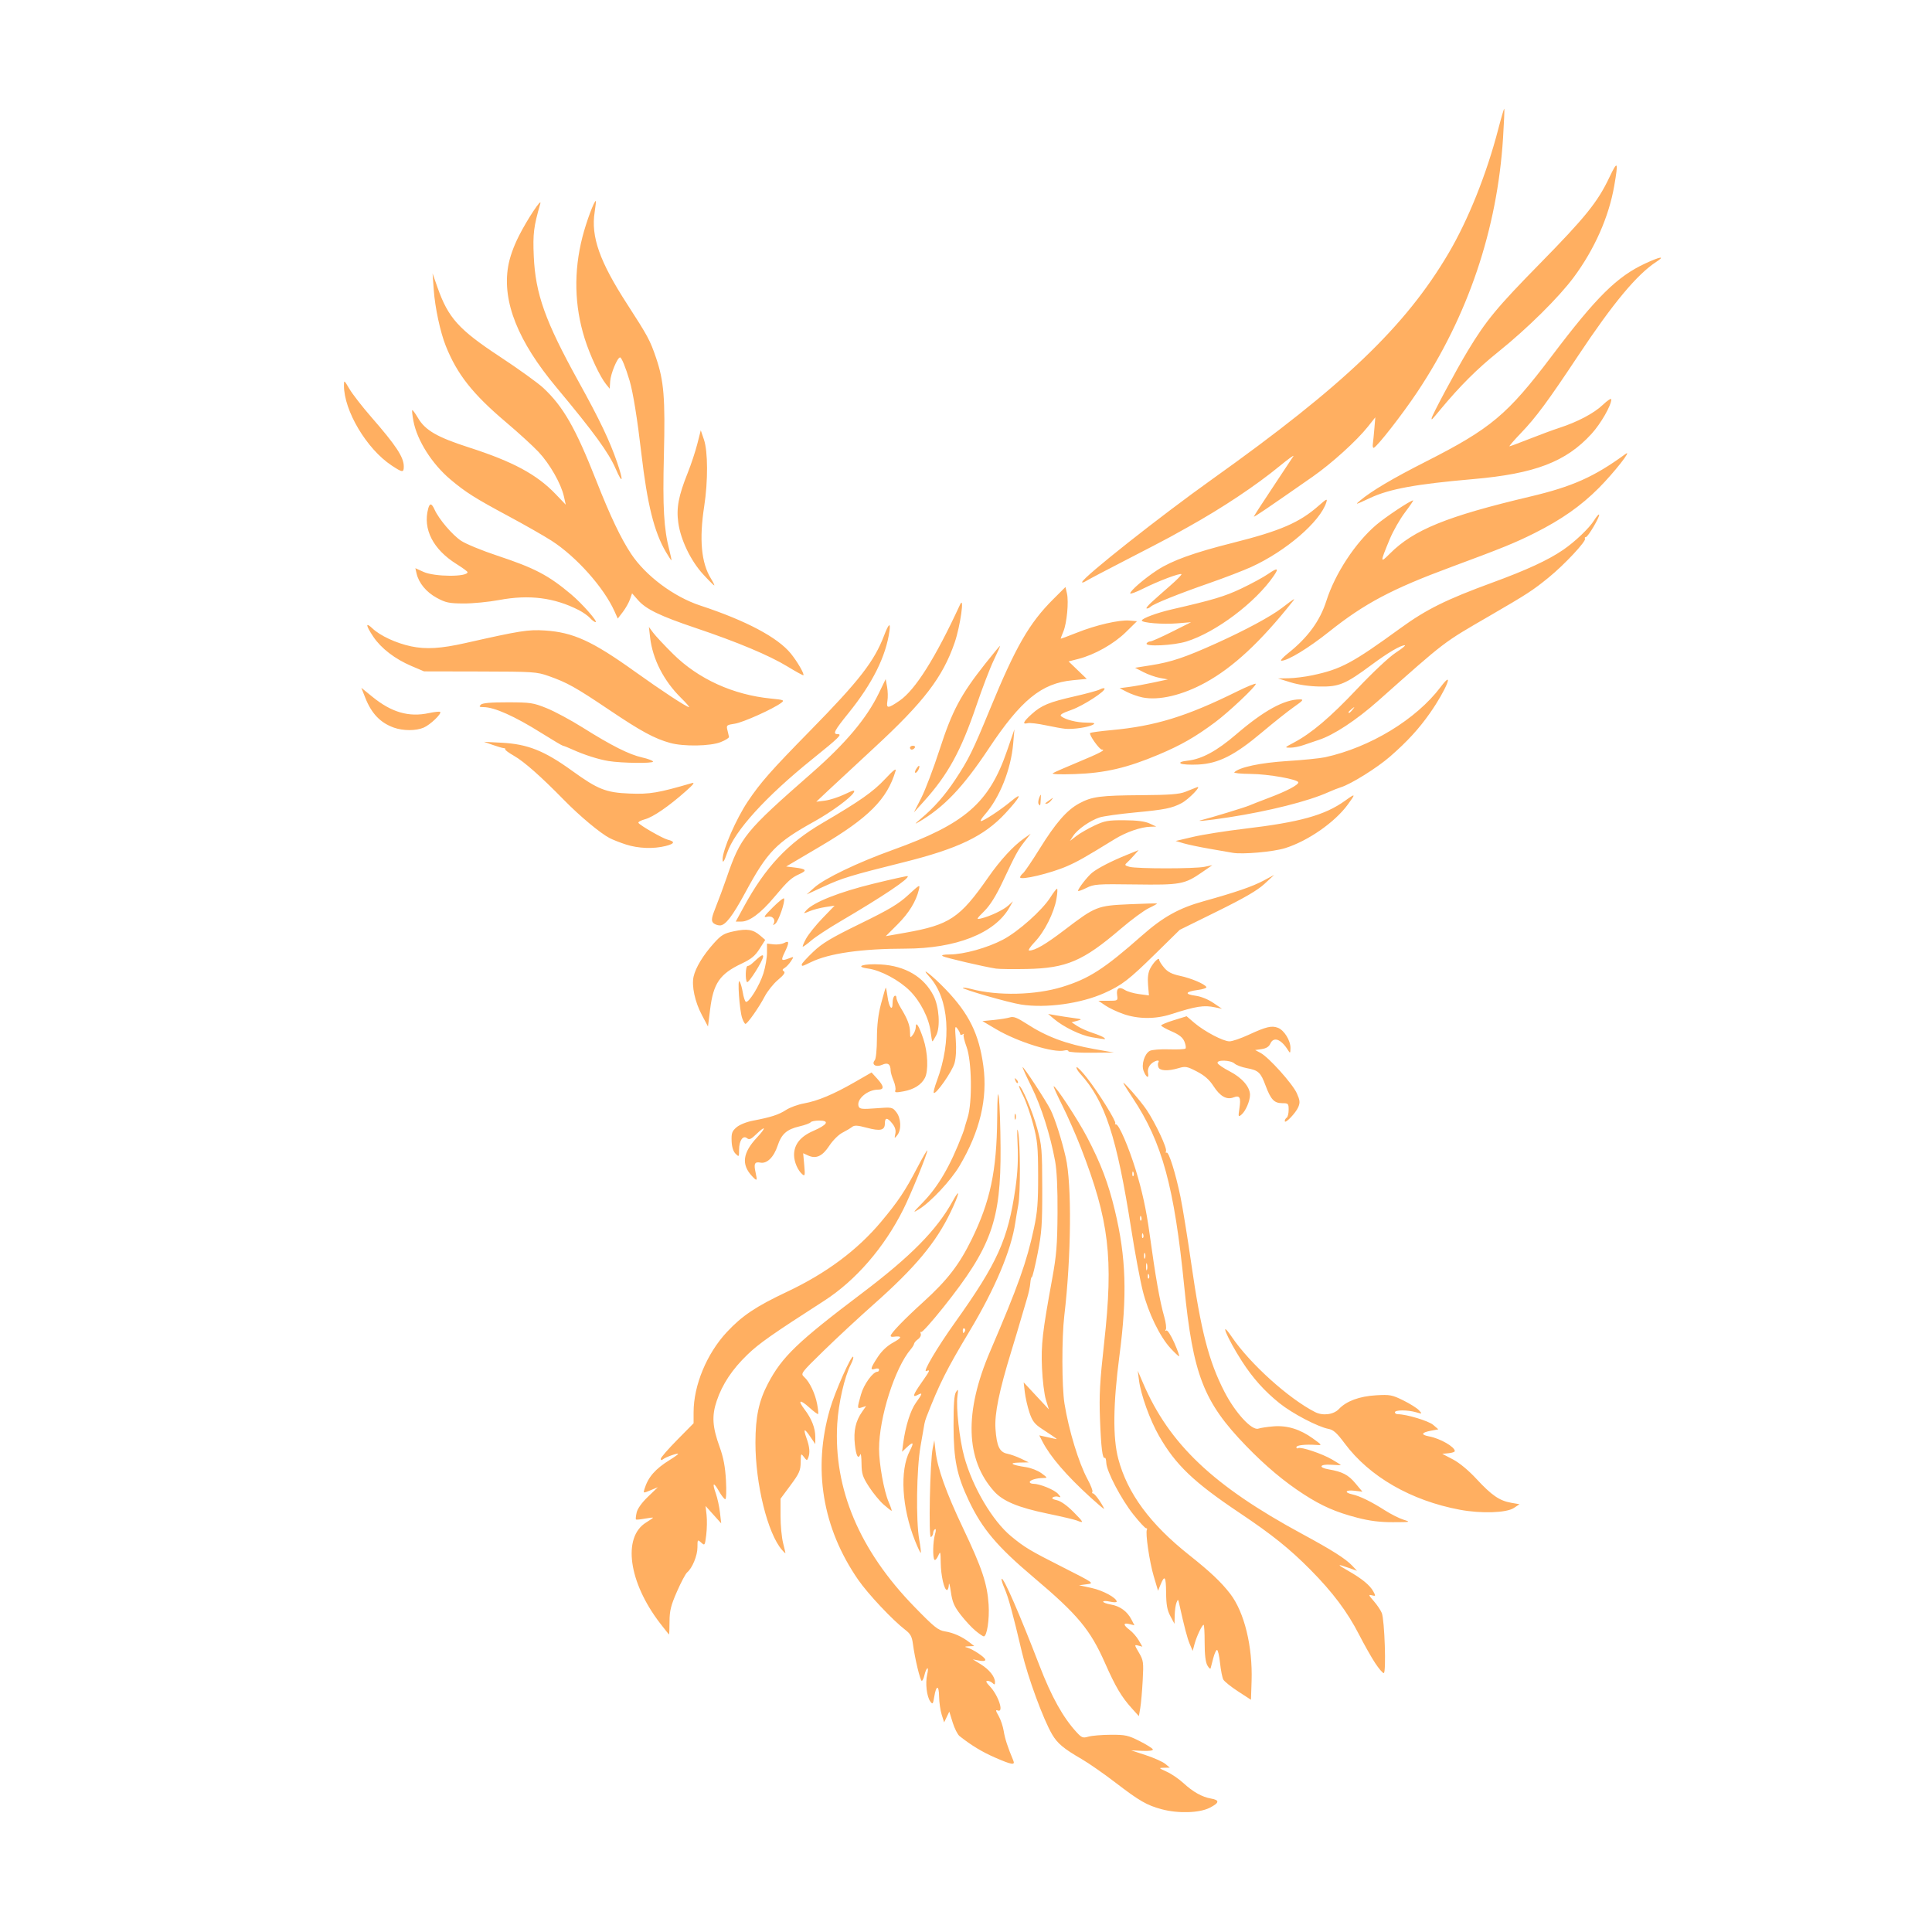 <svg width="628" height="628" viewBox="0 0 628 628" fill="none" xmlns="http://www.w3.org/2000/svg">
<path d="M377.586 588.094C372.784 586.801 370.372 585.411 362.67 579.505C358.871 576.591 353.926 573.143 351.681 571.842C345.705 568.379 343.729 566.728 341.972 563.731C339.099 558.827 334.1 545.216 332.191 537.1C329.195 524.358 327.796 519.239 326.5 516.276C325.834 514.755 325.428 513.371 325.598 513.202C326.183 512.617 331.414 524.62 337.858 541.336C341.811 551.589 345.547 558.296 349.98 563.097C351.615 564.868 352.015 565.015 353.785 564.498C354.873 564.18 358.136 563.907 361.038 563.89C365.795 563.865 366.718 564.066 370.435 565.944C372.703 567.089 374.639 568.309 374.738 568.654C374.847 569.034 373.491 569.218 371.307 569.119L367.695 568.957L372.501 570.54C375.144 571.41 377.97 572.675 378.781 573.35L380.255 574.578L378.371 574.612C376.556 574.646 376.589 574.693 379.26 575.905C380.785 576.597 383.225 578.262 384.683 579.606C387.784 582.464 390.738 584.121 393.627 584.622C396.538 585.127 396.399 586.013 393.153 587.65C389.823 589.329 382.908 589.527 377.586 588.094ZM323.403 571.284C319.24 569.467 315.761 567.36 311.907 564.322C311.273 563.823 310.264 561.827 309.664 559.887L308.572 556.36L307.733 558.111L306.893 559.862L306.099 557.35C305.662 555.968 305.283 553.338 305.257 551.504C305.201 547.628 304.313 547.641 303.681 551.529C303.288 553.944 303.162 554.1 302.41 553.085C301.24 551.505 300.724 547.116 301.381 544.326C301.685 543.033 301.704 542.117 301.423 542.292C301.141 542.466 300.725 543.453 300.498 544.485C300.271 545.518 299.878 546.362 299.623 546.362C299.117 546.362 297.355 539.002 296.741 534.324C296.436 532.003 295.937 531.072 294.346 529.856C290.19 526.681 282.169 518.16 278.944 513.493C267.322 496.678 264.146 477.452 269.777 458.019C271.399 452.421 276.719 440.418 277.314 441.013C277.51 441.209 277.181 442.314 276.582 443.469C274.529 447.427 272.535 456.133 272.144 462.838C270.915 483.911 279.353 503.926 297.197 522.263C303.692 528.937 304.924 529.928 307.172 530.288C309.92 530.727 312.771 532.009 315.186 533.891L316.683 535.058L314.872 535.131C313.588 535.183 313.416 535.294 314.282 535.514C316.13 535.985 320.282 538.751 320.282 539.512C320.282 539.932 319.522 540.031 318.241 539.776L316.2 539.371L318.789 540.97C321.563 542.684 323.422 545.015 323.422 546.779C323.422 547.627 323.254 547.702 322.668 547.116C322.254 546.701 321.494 546.362 320.981 546.362C320.329 546.362 320.546 546.883 321.701 548.089C324.498 551.009 326.43 556.802 324.34 556C323.56 555.701 323.609 556.038 324.595 557.747C325.266 558.911 326.016 561.136 326.261 562.69C326.647 565.135 327.562 567.95 329.375 572.267C330.044 573.86 328.849 573.663 323.403 571.284ZM367.869 555.262C364.534 551.571 362.602 548.305 359.197 540.601C354.38 529.705 350.345 524.86 335.981 512.726C324.117 502.705 319.255 496.946 314.904 487.762C311.014 479.552 309.975 474.45 309.952 463.464C309.94 456.502 310.165 453.372 310.75 452.474C311.472 451.365 311.527 451.526 311.214 453.841C310.72 457.504 311.886 467.896 313.419 473.501C316.122 483.378 322.592 494.356 328.662 499.363C333.069 502.997 334.688 503.968 345.401 509.396C355.692 514.61 355.745 514.648 353.251 514.967L350.739 515.289L354.821 516.173C358.53 516.977 362.985 519.404 362.985 520.621C362.985 520.889 361.996 520.885 360.787 520.612C359.578 520.34 358.589 520.344 358.589 520.625C358.589 520.903 359.711 521.321 361.082 521.553C364.037 522.052 366.404 523.77 367.766 526.404L368.755 528.316L367.126 527.907C365.009 527.375 365.051 528.208 367.223 529.836C368.173 530.548 369.487 532.058 370.143 533.192L371.335 535.253L369.995 534.903C368.679 534.559 368.683 534.6 370.216 537.215C371.678 539.709 371.755 540.278 371.437 546.216C371.25 549.701 370.895 553.743 370.647 555.197L370.196 557.84L367.869 555.262ZM402.434 549.788C400.125 548.289 397.964 546.551 397.631 545.926C397.298 545.301 396.823 542.882 396.574 540.551C396.326 538.22 395.884 536.312 395.592 536.312C395.3 536.312 394.752 537.513 394.375 538.981C393.998 540.449 393.61 541.932 393.514 542.276C393.418 542.621 392.939 542.197 392.451 541.334C391.86 540.291 391.566 537.822 391.572 533.957C391.576 530.762 391.429 528.148 391.242 528.148C390.733 528.148 388.948 531.928 388.277 534.428L387.687 536.626L386.742 534.428C385.937 532.556 384.973 528.878 383.284 521.24C382.959 519.769 382.904 519.749 382.425 520.926C382.143 521.617 381.88 523.454 381.841 525.008L381.769 527.834L380.43 525.322C379.394 523.38 379.08 521.65 379.045 517.695C378.997 512.387 378.581 511.8 377.223 515.127L376.426 517.081L375.025 512.362C373.633 507.673 372.239 498.153 372.809 497.231C372.973 496.965 372.846 496.748 372.531 496.748C372.214 496.748 370.367 494.754 368.425 492.317C364.445 487.321 359.702 478.277 359.599 475.486C359.561 474.468 359.351 473.746 359.131 473.881C358.37 474.348 357.906 470.638 357.554 461.266C357.262 453.501 357.5 449.144 358.906 436.46C361.98 408.738 360.545 396.75 351.308 372.97C349.752 368.964 347.087 362.904 345.387 359.503C343.687 356.102 342.383 353.232 342.491 353.124C342.957 352.659 350.314 363.836 353.322 369.578C357.842 378.209 360.234 384.502 362.376 393.403C366.054 408.685 366.445 421.045 363.87 440.691C361.807 456.441 361.689 467.369 363.509 474.23C366.471 485.391 373.84 495.388 386.53 505.456C393.382 510.892 396.983 514.294 399.886 518.072C404.478 524.05 407.201 535.179 406.83 546.453L406.63 552.513L402.434 549.788ZM446.976 540.551C445.784 538.738 443.433 534.575 441.752 531.3C437.964 523.92 433.205 517.574 425.999 510.291C419.197 503.418 413.5 498.846 402.863 491.724C388.006 481.778 382.125 476.152 376.73 466.722C373.785 461.575 370.85 453.432 370.236 448.701L369.829 445.566L371.588 449.656C380.101 469.452 394.409 483.005 423.273 498.612C433.019 503.882 437.433 506.687 439.587 508.979L441.106 510.596L438.39 509.638C434.469 508.255 434.46 508.447 438.345 510.661C442.729 513.161 445.336 515.312 446.419 517.325C447.219 518.812 447.189 518.888 445.931 518.559C444.748 518.25 444.819 518.47 446.533 520.422C447.602 521.639 448.779 523.381 449.149 524.293C450.072 526.566 450.637 543.848 449.789 543.848C449.433 543.848 448.167 542.364 446.976 540.551ZM317.083 530.079C315.857 529.069 313.686 526.729 312.259 524.879C310.139 522.131 309.557 520.77 309.084 517.452C308.765 515.218 308.469 514.167 308.426 515.117C308.383 516.067 308.111 516.844 307.82 516.844C306.912 516.844 305.839 512.166 305.786 507.979C305.739 504.264 305.678 504.098 304.963 505.712C304.539 506.67 303.997 507.259 303.758 507.02C303.129 506.391 303.227 501.163 303.912 498.773C304.277 497.501 304.277 496.862 303.912 497.087C303.589 497.287 303.325 497.841 303.325 498.318C303.325 498.795 303.002 499.386 302.606 499.63C301.785 500.138 302.288 475.081 303.188 470.686L303.703 468.174L304.091 471.628C304.726 477.279 307.513 485.091 313.052 496.748C319.213 509.713 320.901 514.759 321.35 521.554C321.666 526.336 320.816 531.916 319.772 531.916C319.518 531.916 318.308 531.09 317.083 530.079ZM214.55 527.633C204.327 514.348 202.284 499.674 209.992 494.91C211.242 494.138 212.265 493.425 212.265 493.327C212.265 493.229 211.064 493.369 209.596 493.638C208.128 493.907 206.829 494.03 206.71 493.912C206.591 493.794 206.693 492.782 206.94 491.663C207.217 490.401 208.61 488.451 210.611 486.527L213.835 483.425L211.443 484.418C209.066 485.404 209.054 485.401 209.481 484.014C210.684 480.113 212.976 477.485 217.76 474.521C219.228 473.612 220.429 472.745 220.429 472.594C220.429 472.197 216.486 473.585 215.562 474.307C215.032 474.722 214.777 474.684 214.777 474.189C214.777 473.787 217.179 471.023 220.115 468.047L225.453 462.636V459.068C225.453 450.298 229.738 439.978 236.296 432.957C241.232 427.671 245.745 424.652 255.8 419.909C268.578 413.882 278.697 406.349 286.431 397.107C291.923 390.544 294.219 387.11 298.123 379.626C299.925 376.172 301.408 373.628 301.419 373.973C301.452 375.035 296.112 388.145 293.616 393.127C287.386 405.563 278.126 416.245 267.843 422.857C251.046 433.658 246.747 436.674 242.969 440.313C238.02 445.078 234.801 449.92 232.974 455.344C231.326 460.236 231.553 463.804 233.931 470.371C235.166 473.783 235.729 476.769 235.974 481.204C236.163 484.644 236.065 487.325 235.749 487.323C235.44 487.32 234.528 486.165 233.724 484.756C231.9 481.563 231.417 481.878 232.674 485.441C233.199 486.928 233.808 489.728 234.028 491.662L234.428 495.177L231.888 492.351L229.349 489.525L229.676 492.469C229.856 494.088 229.804 497.008 229.56 498.957C229.13 502.401 229.084 502.47 227.913 501.411C226.744 500.353 226.709 500.398 226.709 502.955C226.709 505.637 225.035 509.714 223.365 511.1C222.857 511.521 221.365 514.328 220.049 517.338C218.073 521.854 217.651 523.55 217.629 527.048C217.612 529.38 217.548 531.287 217.482 531.287C217.416 531.287 216.096 529.643 214.55 527.633ZM254.197 503.813C249.528 498.502 245.54 482.384 245.558 468.897C245.57 460.533 246.668 455.367 249.641 449.713C254.22 441.005 259.231 436.192 280.283 420.286C296.027 408.391 304.503 399.794 309.594 390.558C312.298 385.653 311.916 387.915 309.022 393.95C304.238 403.927 297.471 412.039 283.915 424.045C279.22 428.204 271.954 434.949 267.768 439.035C260.299 446.325 260.181 446.484 261.398 447.584C263.164 449.181 264.97 452.966 265.615 456.418C265.92 458.047 266.058 459.492 265.923 459.627C265.788 459.762 264.515 458.821 263.093 457.537C259.994 454.738 259.164 455.037 261.507 458.109C263.801 461.117 265.017 464.211 265.017 467.044V469.408L263.391 467.015C261.406 464.095 261.018 464.275 262.191 467.57C263.176 470.336 263.338 472.246 262.722 473.851C262.352 474.815 262.212 474.79 261.309 473.593C260.346 472.317 260.305 472.385 260.262 475.329C260.224 478.003 259.804 478.951 256.965 482.78L253.713 487.168V492.763C253.713 495.84 254.095 499.833 254.563 501.635C255.03 503.437 255.356 504.912 255.288 504.912C255.219 504.912 254.729 504.418 254.197 503.813ZM297.439 500.857C293.125 490.082 292.42 477.95 295.737 471.586C297.19 468.798 296.873 468.468 294.701 470.509L293.218 471.902L293.59 469.096C294.322 463.582 295.959 458.394 297.743 455.93C299.886 452.971 299.988 452.513 298.3 453.416C296.441 454.411 296.755 453.408 299.556 449.41C302.369 445.395 302.475 445.135 301.089 445.667C299.814 446.156 304.626 438.006 310.347 429.983C324.257 410.479 327.648 402.953 330.065 386.22C330.782 381.258 331.004 376.836 330.775 372.09C330.553 367.486 330.617 366.125 330.967 368.008C331.687 371.888 331.714 387.873 331.005 391.629C330.687 393.317 330.244 395.931 330.022 397.438C328.695 406.418 323.43 418.903 315.156 432.692C307.7 445.118 305.329 449.84 301.125 460.638C300.856 461.329 300.567 462.318 300.481 462.836C300.396 463.354 299.831 466.604 299.225 470.058C297.927 477.459 297.692 494.286 298.8 500.479C299.198 502.704 299.424 504.624 299.303 504.745C299.181 504.867 298.344 503.117 297.439 500.857ZM313.66 432.735C313.859 432.414 313.781 432.002 313.488 431.821C313.194 431.64 312.954 431.903 312.954 432.406C312.954 433.465 313.152 433.557 313.66 432.735ZM350.024 494.242C349.285 493.945 345.046 492.947 340.604 492.027C330.991 490.035 326.045 487.986 323.172 484.805C313.829 474.464 313.376 458.998 321.837 439.271C330.959 418.004 333.722 410.25 336.069 399.332C337.216 393.993 337.465 390.882 337.445 382.138C337.424 372.739 337.229 370.742 335.821 365.44C334.94 362.128 333.481 357.96 332.578 356.177C331.675 354.395 331.077 352.936 331.251 352.936C332.077 352.936 335.654 361.328 337.12 366.703C338.645 372.299 338.761 373.66 338.783 386.22C338.804 398.011 338.615 400.697 337.291 407.415C336.457 411.646 335.609 415.109 335.407 415.109C335.204 415.11 334.976 416.002 334.899 417.093C334.822 418.183 334.359 420.372 333.869 421.958C333.379 423.544 332.495 426.538 331.905 428.61C331.314 430.682 329.877 435.487 328.711 439.286C324.767 452.139 323.249 459.572 323.58 464.406C323.969 470.076 324.894 472.033 327.421 472.535C328.502 472.751 330.517 473.472 331.899 474.14L334.411 475.353L331.271 475.415C327.673 475.485 328.764 476.202 333.538 476.905C335.13 477.139 337.375 478.026 338.527 478.876C340.544 480.363 340.564 480.421 339.086 480.429C336.899 480.441 334.725 481.1 334.725 481.749C334.725 482.055 335.239 482.304 335.869 482.304C337.978 482.304 342.75 484.25 343.924 485.588C344.867 486.663 344.898 486.845 344.088 486.551C343.538 486.352 342.723 486.414 342.277 486.69C341.729 487.028 342.137 487.339 343.531 487.645C344.821 487.929 346.858 489.37 348.953 491.482C352.338 494.894 352.468 495.229 350.024 494.242ZM441.171 493.333C434.202 491.522 429.692 489.548 423.764 485.713C417.413 481.605 411.336 476.502 405.017 469.969C391.211 455.696 387.803 446.915 384.946 418.248C381.7 385.682 377.786 371.35 368.193 356.907C366.857 354.896 365.54 352.826 365.266 352.308C364.283 350.448 370.675 357.713 372.726 360.786C375.604 365.098 379.396 373.165 379.013 374.162C378.84 374.613 378.927 374.84 379.207 374.667C379.895 374.242 382.136 381.388 383.716 389.046C384.428 392.5 385.996 402.183 387.2 410.564C390.375 432.674 392.907 442.472 398.007 452.393C401.526 459.24 406.921 465.097 409.043 464.376C409.789 464.123 412.017 463.789 413.996 463.635C418.446 463.287 422.621 464.582 426.809 467.609C429.779 469.755 429.812 469.814 427.983 469.686C424.323 469.431 421.389 469.752 421.389 470.409C421.389 470.775 421.645 470.916 421.958 470.722C422.814 470.193 429.747 472.51 432.984 474.408C434.551 475.326 435.833 476.136 435.833 476.207C435.833 476.279 434.42 476.241 432.693 476.12C428.98 475.863 428.375 477.022 431.908 477.625C436.332 478.38 438.266 479.388 440.56 482.133L442.854 484.877L440.285 484.567C437.34 484.212 436.784 485.139 439.574 485.752C442.013 486.288 445.765 488.124 450.143 490.924C452.093 492.172 454.829 493.55 456.222 493.986C458.655 494.749 458.52 494.78 452.789 494.791C448.534 494.799 445.202 494.381 441.171 493.333ZM474.554 490.75C458.672 487.788 445.132 479.992 437.092 469.18C434.557 465.77 433.431 464.763 431.817 464.46C428.396 463.818 420.054 459.449 415.941 456.145C410.982 452.161 407.218 447.955 403.662 442.426C398.829 434.911 396.064 428.203 400.457 434.652C406.379 443.343 418.906 454.633 427.47 458.997C429.99 460.281 433.48 459.838 435.205 458.014C437.662 455.416 441.858 453.865 447.304 453.542C451.794 453.276 452.495 453.408 456.141 455.203C458.32 456.276 460.611 457.716 461.233 458.403C462.348 459.635 462.333 459.644 460.25 459.047C457.49 458.255 453.417 458.268 453.417 459.068C453.417 459.413 453.855 459.696 454.392 459.696C457.165 459.696 464.351 461.862 465.848 463.15L467.54 464.605L465.181 465.047C461.986 465.647 461.737 466.375 464.547 466.903C468.138 467.576 472.885 470.299 472.885 471.685C472.885 471.955 471.966 472.265 470.844 472.373L468.803 472.569L472.257 474.371C474.375 475.477 477.355 477.949 479.962 480.765C484.874 486.069 487.426 487.819 491.212 488.479L493.923 488.951L492.068 490.18C489.666 491.772 481.466 492.039 474.554 490.75ZM287.221 489.055C285.939 487.932 283.81 485.345 282.489 483.306C280.403 480.083 280.082 479.096 280.039 475.77C280.014 473.664 279.847 472.295 279.673 472.727C278.957 474.501 278.28 473.281 277.873 469.486C277.403 465.096 278.123 461.896 280.27 458.839L281.533 457.04L280.183 457.468C278.563 457.982 278.559 457.927 279.86 453.291C280.799 449.945 283.745 445.88 285.232 445.88C285.511 445.88 285.74 445.578 285.74 445.21C285.74 444.825 285.205 444.709 284.484 444.938C282.755 445.487 282.9 444.798 285.277 441.163C286.645 439.072 288.368 437.461 290.458 436.318C293.36 434.731 293.305 434.138 290.294 434.529C289.862 434.585 289.509 434.452 289.509 434.232C289.509 433.407 293.808 428.938 300.064 423.262C307.92 416.134 311.788 411.132 315.839 402.862C321.88 390.531 323.98 380.599 324.137 363.612C324.21 355.76 324.346 354.163 324.701 357.018C324.958 359.09 325.199 366.336 325.236 373.12C325.367 396.719 322.283 405.314 306.641 424.942C302.987 429.527 299.761 433.132 299.47 432.953C299.181 432.773 299.1 433.036 299.292 433.536C299.484 434.036 299.095 434.828 298.427 435.296C297.759 435.763 297.178 436.429 297.134 436.774C297.09 437.119 296.609 437.923 296.063 438.56C290.881 444.612 285.74 460.767 285.74 471C285.74 475.87 287.326 484.644 288.848 488.195C289.532 489.791 289.97 491.096 289.822 491.096C289.674 491.096 288.503 490.178 287.221 489.055ZM354.334 486.616C346.646 479.604 341.39 473.488 338.878 468.627L337.813 466.567L339.566 466.958C340.53 467.173 341.884 467.469 342.575 467.617C343.999 467.921 344.326 468.186 338.606 464.406C336.277 462.867 335.548 461.904 334.623 459.145C334 457.287 333.323 454.32 333.117 452.551L332.744 449.334L336.839 453.73L340.935 458.126L339.969 454.986C339.438 453.259 338.866 448.596 338.698 444.624C338.378 437.061 338.833 433.083 342.004 415.736C343.405 408.076 343.682 404.685 343.75 394.384C343.803 386.353 343.533 380.517 342.967 377.428C341.408 368.931 338.469 359.663 335.318 353.311C333.615 349.877 332.304 346.984 332.405 346.883C332.686 346.601 340.115 357.941 341.513 360.786C342.955 363.72 345.076 370.379 346.415 376.172C348.43 384.891 348.218 408.53 345.952 427.668C345.103 434.838 345.135 450.808 346.01 456.242C347.403 464.899 350.652 475.555 353.502 480.817C354.556 482.764 355.268 484.601 355.083 484.9C354.898 485.199 354.996 485.444 355.3 485.444C355.605 485.444 356.594 486.574 357.498 487.956C358.403 489.338 359.011 490.468 358.85 490.468C358.689 490.468 356.657 488.735 354.334 486.616ZM380.508 438.278C377.001 434.48 373.283 426.826 371.48 419.693C370.607 416.239 368.92 407.223 367.732 399.659C362.973 369.353 359.237 357.955 351.134 349.018C350.276 348.071 349.745 347.126 349.954 346.917C350.163 346.708 351.697 348.281 353.362 350.411C357.16 355.268 362.99 364.654 362.509 365.135C362.31 365.333 362.439 365.496 362.796 365.496C363.714 365.496 366.891 372.863 369.161 380.254C371.241 387.03 372.593 393.218 373.619 400.664C375.655 415.44 376.949 422.773 378.466 428.131C378.978 429.94 379.193 431.75 378.944 432.153C378.683 432.575 378.762 432.719 379.13 432.492C379.489 432.27 380.615 434.014 381.703 436.477C382.767 438.885 383.469 440.856 383.263 440.856C383.057 440.856 381.817 439.696 380.508 438.278ZM373.462 414.362C373.261 413.861 373.112 414.01 373.082 414.742C373.057 415.404 373.203 415.775 373.412 415.566C373.621 415.357 373.643 414.816 373.462 414.362ZM372.84 410.881C372.681 410.27 372.54 410.618 372.527 411.654C372.515 412.69 372.645 413.19 372.817 412.765C372.989 412.34 372.997 411.492 372.84 410.881ZM372.193 407.415C372.018 406.983 371.876 407.336 371.876 408.2C371.876 409.064 372.018 409.417 372.193 408.985C372.367 408.553 372.367 407.847 372.193 407.415ZM371.578 401.174C371.377 400.673 371.228 400.822 371.198 401.554C371.173 402.216 371.319 402.587 371.528 402.378C371.737 402.169 371.759 401.628 371.578 401.174ZM370.95 395.522C370.749 395.021 370.6 395.17 370.57 395.902C370.545 396.564 370.691 396.935 370.9 396.726C371.109 396.517 371.131 395.976 370.95 395.522ZM368.438 381.078C368.237 380.577 368.088 380.726 368.058 381.458C368.033 382.12 368.179 382.491 368.388 382.282C368.597 382.073 368.619 381.532 368.438 381.078ZM299.807 391.023C304.978 385.727 308.899 379.002 312.861 368.636C313.191 367.773 313.477 366.925 313.497 366.752C313.518 366.579 313.979 365.025 314.523 363.298C316.094 358.315 315.891 344.865 314.177 340.272C313.446 338.315 313.037 336.503 313.267 336.246C313.498 335.989 313.333 335.982 312.901 336.229C312.47 336.478 312.116 336.436 312.116 336.136C312.116 335.836 311.711 335.042 311.217 334.372C310.417 333.289 310.357 333.693 310.677 337.994C310.903 341.025 310.748 343.871 310.263 345.603C309.515 348.275 304.186 355.89 303.526 355.23C303.348 355.052 303.785 353.347 304.498 351.443C309.458 338.185 308.51 324.587 302.132 317.528C298.598 313.616 303.059 317.072 307.431 321.634C315 329.531 318.237 336.124 319.641 346.503C321.074 357.1 318.52 367.803 311.89 378.984C309.091 383.704 302.578 390.681 298.783 393.024C296.582 394.383 296.645 394.262 299.807 391.023ZM244.442 382.293C240.918 378.531 241.404 374.724 246.038 369.77C249.176 366.415 248.966 365.628 245.761 368.734C244.134 370.312 243.536 370.567 242.832 369.983C241.524 368.897 240.239 370.757 240.239 373.736C240.239 376.097 240.206 376.133 239.082 375.008C238.329 374.255 237.885 372.811 237.812 370.875C237.716 368.343 237.953 367.681 239.404 366.433C240.388 365.586 242.645 364.674 244.742 364.275C250.607 363.16 253.132 362.341 255.534 360.777C256.778 359.967 259.394 359.016 261.349 358.664C265.838 357.855 270.953 355.707 277.872 351.726L283.302 348.602L285.131 350.612C287.396 353.101 287.477 354.192 285.396 354.192C281.928 354.192 278.244 357.405 279.114 359.671C279.433 360.503 280.308 360.592 284.768 360.249C289.937 359.852 290.072 359.878 291.347 361.499C292.908 363.483 293.067 367.25 291.664 368.987C290.718 370.158 290.693 370.141 291.029 368.555C291.266 367.434 290.963 366.375 290.084 365.258C288.452 363.183 287.625 363.165 287.625 365.202C287.625 367.421 286.165 367.76 281.732 366.573C278.722 365.766 277.726 365.712 276.967 366.315C276.439 366.734 275.018 367.58 273.809 368.195C272.59 368.814 270.703 370.695 269.573 372.415C267.33 375.833 265.279 376.78 262.683 375.597L261.069 374.861L261.416 378.687C261.717 382.01 261.641 382.411 260.836 381.743C259.338 380.499 258.108 377.646 258.111 375.418C258.115 371.995 260.168 369.425 264.348 367.612C268.987 365.6 269.77 364.24 266.29 364.24C264.939 364.24 263.677 364.495 263.485 364.805C263.293 365.116 261.652 365.716 259.837 366.139C255.739 367.094 254.031 368.609 252.77 372.404C251.527 376.149 249.318 378.323 247.172 377.913C245.293 377.554 244.959 378.254 245.617 381.179C246.231 383.909 246.085 384.047 244.442 382.293ZM417.621 364.395C417.621 364.005 417.903 363.512 418.249 363.298C418.594 363.085 418.877 361.938 418.877 360.749C418.877 358.717 418.751 358.588 416.776 358.588C414.175 358.588 413.078 357.422 411.365 352.836C409.769 348.565 409.06 347.91 405.259 347.2C403.648 346.899 401.863 346.23 401.291 345.713C400 344.544 395.427 344.415 395.777 345.557C395.909 345.989 397.699 347.209 399.754 348.268C403.713 350.308 406.317 353.326 406.317 355.875C406.317 357.883 404.883 361.202 403.531 362.323C402.506 363.173 402.463 363.043 402.87 360.327C403.413 356.708 403.003 355.935 400.954 356.714C398.7 357.57 396.591 356.371 394.411 352.993C393.096 350.956 391.522 349.577 389.044 348.292C385.863 346.642 385.316 346.54 383.138 347.193C379.712 348.219 377.009 348.104 376.552 346.913C376.341 346.364 376.327 345.658 376.522 345.343C377.207 344.235 375.097 344.788 373.995 346.006C373.302 346.772 372.993 347.837 373.179 348.813C373.551 350.758 372.547 350.25 371.72 348.075C370.941 346.027 372.045 342.498 373.748 341.586C374.431 341.22 377.224 340.997 379.955 341.09C382.685 341.184 385.109 341.069 385.341 340.838C385.573 340.606 385.417 339.584 384.996 338.566C384.44 337.224 383.299 336.313 380.84 335.249C378.976 334.442 377.446 333.582 377.44 333.337C377.436 333.091 379.293 332.315 381.571 331.612L385.712 330.332L388.193 332.456C391.465 335.257 397.601 338.492 399.64 338.492C400.534 338.492 403.321 337.542 405.832 336.38C411.539 333.74 413.342 333.305 415.379 334.08C417.422 334.856 419.511 338.236 419.466 340.69C419.437 342.406 419.364 342.467 418.683 341.373C416.415 337.733 413.97 336.846 412.903 339.277C412.488 340.225 411.576 340.794 410.137 341.004L407.991 341.318L409.756 342.257C412.409 343.669 420.119 352.247 421.521 355.346C422.543 357.606 422.628 358.368 422.025 359.825C421.216 361.778 417.621 365.508 417.621 364.395ZM329.8 362.984C329.8 362.12 329.942 361.767 330.117 362.199C330.291 362.631 330.291 363.337 330.117 363.769C329.942 364.201 329.8 363.848 329.8 362.984ZM291.034 354.397C291.224 353.9 290.959 352.486 290.444 351.254C289.93 350.022 289.504 348.555 289.499 347.992C289.478 345.89 288.587 345.274 286.766 346.104C284.746 347.025 283.159 346.056 284.345 344.627C284.737 344.154 285.037 341.119 285.046 337.535C285.054 333.191 285.469 329.731 286.391 326.25C287.123 323.488 287.804 321.147 287.904 321.048C288.004 320.948 288.272 322.277 288.501 324.001C288.966 327.507 290.137 328.942 290.137 326.006C290.137 324.97 290.419 323.948 290.765 323.734C291.11 323.521 291.393 323.792 291.393 324.337C291.393 324.883 292.038 326.383 292.828 327.672C294.983 331.188 295.786 333.31 295.809 335.539C295.83 337.443 295.878 337.485 296.751 336.331C297.258 335.661 297.673 334.544 297.673 333.85C297.673 331.81 298.711 333.428 300.135 337.687C301.593 342.047 301.835 348.051 300.646 350.363C299.494 352.605 297.102 354.115 293.709 354.742C291.186 355.208 290.744 355.151 291.034 354.397ZM330.055 351.236C329.714 350.341 329.786 350.269 330.407 350.884C330.836 351.31 331.029 351.817 330.835 352.01C330.642 352.204 330.291 351.856 330.055 351.236ZM347.285 341.691C347.285 341.378 346.711 341.272 346.01 341.455C342.578 342.352 330.836 338.705 323.828 334.565L319.339 331.912L323.107 331.535C325.179 331.328 327.525 330.948 328.32 330.691C329.43 330.331 330.67 330.81 333.658 332.75C340.208 337.002 346.537 339.367 355.763 341.01L362.043 342.129L354.664 342.194C350.605 342.232 347.285 342.004 347.285 341.691ZM302.503 335.384C301.984 331.001 299.207 325.523 295.754 322.069C292.288 318.603 286.276 315.391 282.212 314.834C277.532 314.193 280.661 313.171 286.304 313.498C294.278 313.959 300.323 317.54 303.443 323.65C305.256 327.201 305.711 333.814 304.327 336.492C303.758 337.592 303.198 338.492 303.082 338.492C302.966 338.492 302.706 337.093 302.503 335.384ZM354.896 337.156C351.317 336.562 345.705 333.842 342.575 331.184L340.691 329.585L343.203 330.029C344.584 330.274 347.128 330.664 348.855 330.896C351.781 331.289 351.869 331.351 350.156 331.805L348.318 332.292L350.156 333.505C351.167 334.171 353.408 335.177 355.135 335.74C356.862 336.302 358.543 337.01 358.871 337.313C359.549 337.939 359.63 337.942 354.896 337.156ZM228.158 329.958C225.883 325.676 224.767 320.494 225.459 317.424C226.115 314.516 228.58 310.452 231.985 306.665C234.465 303.907 235.302 303.404 238.579 302.709C242.872 301.798 244.809 302.117 247.116 304.114L248.744 305.522L246.893 308.431C245.442 310.712 244.183 311.746 241.056 313.224C233.976 316.572 231.882 319.612 230.828 328.074L230.131 333.67L228.158 329.958ZM241.247 330.956C240.367 328.431 239.625 317.768 240.417 319.024C240.744 319.542 241.209 321.166 241.451 322.632C241.692 324.098 242.13 325.446 242.424 325.628C243.31 326.175 246.916 320.345 248.156 316.361C248.794 314.31 249.317 311.301 249.317 309.674V306.716L251.443 306.965C252.613 307.101 254.167 306.893 254.897 306.502C256.588 305.597 256.618 306.338 255.026 309.634C253.755 312.264 253.927 312.481 256.504 311.501C258.111 310.89 258.114 310.895 257.091 312.458C256.524 313.322 255.603 314.3 255.044 314.631C254.271 315.088 254.213 315.357 254.803 315.747C255.352 316.111 254.794 316.919 252.891 318.508C251.412 319.744 249.461 322.183 248.556 323.928C246.77 327.371 242.973 332.776 242.313 332.816C242.088 332.828 241.608 331.992 241.247 330.956ZM365.251 329.642C363.217 328.942 360.537 327.68 359.297 326.837L357.041 325.304H360.218C363.362 325.304 363.392 325.283 363.129 323.494C362.798 321.236 363.771 320.573 365.636 321.786C366.423 322.298 368.505 322.906 370.264 323.136L373.461 323.555L373.178 320.137C372.984 317.803 373.203 316.122 373.864 314.842C374.943 312.755 376.801 310.952 376.801 311.991C376.801 312.352 377.517 313.499 378.393 314.54C379.575 315.945 380.908 316.631 383.574 317.204C387.209 317.987 391.502 319.8 392.132 320.82C392.321 321.127 391.081 321.563 389.374 321.789C385.262 322.335 384.912 323.167 388.587 323.658C390.355 323.894 392.703 324.835 394.385 325.981L397.211 327.908L395.013 327.445C391.289 326.66 388.929 327.029 380.525 329.714C375.558 331.301 369.999 331.274 365.251 329.642ZM331.899 326.529C327.805 325.894 312.565 321.507 312.987 321.085C313.129 320.942 314.334 321.114 315.664 321.467C324.353 323.771 336.563 323.494 345.315 320.793C354.001 318.113 358.915 314.946 371.172 304.129C378.072 298.04 383.211 295.18 391.292 292.932C401.624 290.058 407.159 288.152 410.713 286.247L414.167 284.395L411.027 287.303C408.762 289.401 404.486 291.888 395.685 296.226L383.483 302.241L375.579 310.004C366.903 318.524 364.716 320.209 358.986 322.786C351.341 326.223 340.019 327.788 331.899 326.529ZM242.823 319.229C242.184 318.59 242.333 314 242.992 314C243.312 314 243.957 313.647 244.424 313.215C247.368 310.494 248.061 310.057 248.06 310.92C248.06 312.194 243.315 319.721 242.823 319.229ZM323.735 314.845C319.766 314.231 307.363 311.338 306.465 310.817C305.839 310.453 306.595 310.264 308.719 310.251C313.335 310.222 320.922 308.112 326.009 305.438C331.004 302.814 338.784 295.876 341.431 291.687C342.405 290.144 343.376 288.882 343.588 288.881C343.8 288.881 343.717 290.364 343.404 292.177C342.62 296.716 339.503 302.903 336.332 306.212C334.876 307.732 334.068 308.976 334.538 308.976C336.454 308.976 339.826 307.007 346.097 302.226C356.072 294.622 356.669 294.385 367.067 293.928C371.902 293.715 375.96 293.606 376.085 293.687C376.209 293.767 375.028 294.436 373.46 295.173C371.891 295.91 367.746 298.964 364.247 301.959C352.038 312.412 346.66 314.709 333.783 314.97C329.292 315.062 324.771 315.004 323.735 314.845ZM260.621 313.468C260.621 313.175 262.27 311.362 264.286 309.439C267.283 306.581 270.084 304.901 279.642 300.232C289.094 295.615 292.08 293.831 295.235 290.916C298.959 287.474 299.116 287.396 298.682 289.194C297.757 293.025 295.45 296.778 291.737 300.491L287.925 304.303L294.212 303.193C308.66 300.642 311.999 298.419 321.198 285.227C325.119 279.604 329.331 275.013 332.833 272.542L335.024 270.998L333.07 273.502C330.814 276.393 330.277 277.378 325.943 286.568C323.756 291.206 321.853 294.248 319.946 296.155C317.32 298.781 317.256 298.925 318.874 298.549C321.771 297.875 326.149 295.801 327.75 294.344L329.269 292.962L328.072 295.059C323.321 303.378 310.734 308.334 294.293 308.358C279.971 308.379 269.569 309.866 263.613 312.744C260.642 314.179 260.621 314.184 260.621 313.468ZM262.015 305.114C262.802 303.68 265.211 300.681 267.366 298.449L271.286 294.391L268.308 294.835C266.671 295.08 264.363 295.683 263.18 296.176C261.072 297.054 261.051 297.048 262.126 295.86C264.476 293.262 272.794 289.969 283.835 287.264C289.882 285.783 294.926 284.668 295.045 284.787C295.756 285.498 287.162 291.269 272.975 299.605C269.235 301.803 265.092 304.528 263.769 305.66C262.446 306.793 261.187 307.72 260.973 307.72C260.759 307.72 261.227 306.547 262.015 305.114ZM231.755 299.897C231.149 299.167 231.341 298.124 232.708 294.717C233.65 292.37 235.197 288.189 236.147 285.426C240.777 271.951 241.998 270.45 264.075 251.085C274.876 241.611 281.701 233.485 285.604 225.452L287.893 220.742L288.349 223.254C288.601 224.636 288.65 226.684 288.459 227.807C288.022 230.384 288.606 230.375 292.423 227.747C297.539 224.226 304.061 213.862 312.049 196.564C313.613 193.176 312.152 203.548 310.313 208.882C306.431 220.147 300.303 228.155 284.149 243.074C278.001 248.752 271.252 255.02 269.151 257.002L265.331 260.605L268.157 260.247C269.711 260.049 272.586 259.122 274.546 258.187C277.448 256.801 278 256.688 277.525 257.577C276.633 259.243 270.288 263.912 264.693 267.018C252.265 273.92 249.472 276.797 242.255 290.136C238.08 297.853 235.793 300.812 234.004 300.812C233.185 300.812 232.173 300.401 231.755 299.897ZM251.396 300.398C252.275 298.931 251.13 297.554 249.393 297.989C247.996 298.34 248.261 297.895 251.206 294.945C253.103 293.045 254.747 291.745 254.86 292.057C255.252 293.138 253.091 299.397 252.028 300.259C251.441 300.736 251.156 300.798 251.396 300.398ZM241.812 294.689C248.818 281.852 256.07 274.12 267.239 267.579C279.549 260.37 283.802 257.384 287.705 253.212C290.407 250.324 291.41 249.558 291.093 250.626C288.376 259.787 282.341 265.837 266.716 275.064L255.548 281.658L258.372 281.998C262.091 282.446 262.461 282.953 259.903 284.099C257.216 285.303 256.106 286.318 251.588 291.706C247.302 296.817 243.609 299.556 241.001 299.556H239.155L241.812 294.689ZM264.703 288.497C268.005 285.544 278.812 280.356 290.137 276.286C313.668 267.83 321.486 261.055 327.338 244.047L329.738 237.07L329.331 241.78C328.611 250.107 324.942 259.297 320.165 264.738C319.121 265.927 318.523 266.9 318.837 266.9C319.738 266.9 325.323 263.219 328.698 260.401C332.62 257.126 331.68 259.089 326.805 264.354C319.917 271.794 311.47 275.852 293.591 280.311C276.561 284.557 273.768 285.408 267.737 288.188L262.191 290.744L264.703 288.497ZM350.425 289.551C350.425 288.837 353.511 284.87 354.995 283.677C356.866 282.173 361.17 279.952 366.079 277.958L370.113 276.318L368.596 278.046C367.762 278.997 366.688 280.113 366.211 280.528C365.497 281.147 365.663 281.368 367.146 281.767C369.595 282.425 388.432 282.416 391.559 281.754L394.071 281.223L390.739 283.521C385.032 287.458 383.735 287.695 368.959 287.491C356.561 287.321 355.601 287.39 353.094 288.644C351.626 289.378 350.425 289.786 350.425 289.551ZM331.585 285.173C331.585 284.879 332.013 284.282 332.537 283.847C333.061 283.412 335.464 279.875 337.877 275.987C343.176 267.446 346.782 263.313 350.834 261.133C354.961 258.914 357.622 258.565 371.149 258.471C380.149 258.409 383.333 258.165 385.279 257.392C386.66 256.843 388.356 256.171 389.047 255.9C390.891 255.177 386.374 259.855 384.059 261.066C380.89 262.725 378.656 263.173 369.031 264.085C363.895 264.571 358.667 265.303 357.413 265.711C354.365 266.704 350.245 269.577 348.879 271.66L347.771 273.352L349.909 271.721C351.085 270.824 353.731 269.302 355.789 268.338C359.087 266.794 360.237 266.59 365.497 266.622C369.59 266.647 372.153 266.975 373.661 267.67L375.859 268.682L373.932 268.733C370.827 268.815 366.07 270.464 362.357 272.745C352.54 278.775 350.434 279.973 346.929 281.517C341.592 283.867 331.585 286.252 331.585 285.173ZM234.879 279.303C234.905 276.212 239.29 266.157 243.062 260.534C247.235 254.313 250.548 250.556 263.471 237.384C279.281 221.27 284.181 214.959 287.364 206.612C288.837 202.749 289.53 202.151 289.123 205.096C287.98 213.355 283.61 222.125 275.85 231.733C271.135 237.571 270.588 238.64 272.316 238.64C273.87 238.64 272.726 239.765 264.159 246.662C248.881 258.961 238.803 270.05 236.345 277.264C235.387 280.075 234.866 280.799 234.879 279.303ZM400.665 277.2C399.801 277.042 396.45 276.458 393.217 275.902C389.984 275.346 386.171 274.546 384.742 274.124L382.144 273.357L387.846 272.018C390.982 271.282 398.47 270.099 404.485 269.388C422.513 267.26 430.642 264.998 437.205 260.283C440.689 257.78 440.764 257.891 438.073 261.562C433.847 267.325 425.159 273.362 417.745 275.686C413.897 276.893 403.855 277.783 400.665 277.2ZM203.473 274.51C201.573 273.897 199.171 272.952 198.135 272.409C195.094 270.817 188.445 265.269 183.377 260.092C175.823 252.378 170.368 247.56 167.025 245.651C165.312 244.672 164.051 243.731 164.223 243.559C164.396 243.386 164.181 243.219 163.752 243.186C163.32 243.152 161.695 242.677 160.141 242.128L157.315 241.129L162.967 241.418C171.5 241.855 176.896 243.997 185.967 250.548C194.377 256.622 196.975 257.647 204.729 257.948C211.229 258.2 213.93 257.745 224.814 254.572C225.982 254.231 225.516 254.879 222.956 257.152C217.41 262.078 212.322 265.58 209.677 266.293C208.316 266.659 207.347 267.192 207.523 267.476C208.04 268.314 215.354 272.516 217.024 272.935C219.54 273.566 219.324 274.249 216.375 274.992C212.418 275.988 207.482 275.804 203.473 274.51ZM299.243 266.192C303.609 262.541 307.103 258.58 310.527 253.398C314.849 246.856 316.197 244.115 321.863 230.343C330.141 210.221 334.57 202.532 342.343 194.785L346.334 190.808L346.815 192.901C347.435 195.602 346.781 202.557 345.652 205.276C345.168 206.44 344.773 207.478 344.773 207.581C344.773 207.685 347.104 206.834 349.954 205.69C356.204 203.181 363.801 201.424 367.135 201.715L369.579 201.929L365.944 205.495C362.061 209.305 355.802 212.831 350.521 214.184L347.348 214.997L350.299 217.835L353.251 220.674L348.644 221.119C338.535 222.097 331.888 227.518 321.352 243.376C313.004 255.941 306.778 262.464 298.615 267.199C297.167 268.038 297.313 267.805 299.243 266.192ZM390.931 266.459C393.399 265.879 404.77 262.409 406.003 261.859C406.693 261.551 409.644 260.399 412.559 259.298C418.245 257.151 422.017 255.166 422.017 254.321C422.017 253.341 412.3 251.613 406.51 251.564C403.335 251.538 400.949 251.3 401.208 251.038C402.84 249.39 409.688 247.933 418.398 247.382C423.545 247.056 429.078 246.501 430.695 246.149C445.344 242.955 460.316 233.86 468.271 223.323C473 217.059 470.06 224.288 464.851 231.732C461.251 236.878 457.444 241.029 451.847 245.912C447.631 249.591 439.129 254.897 435.833 255.907C434.969 256.172 433.132 256.897 431.751 257.519C425.276 260.436 412.546 263.646 399.409 265.674C392.248 266.78 387.82 267.19 390.931 266.459ZM299.461 259.364C300.781 256.774 303.48 249.649 305.46 243.531C309.502 231.041 312.289 225.806 320.257 215.733C322.834 212.475 325.002 209.869 325.075 209.941C325.147 210.013 324.227 212.103 323.029 214.585C321.832 217.067 319.306 223.654 317.416 229.222C312.345 244.162 308.145 251.814 300.185 260.62L297.063 264.074L299.461 259.364ZM337.586 261.306C337.393 260.993 337.496 260.074 337.817 259.265C338.346 257.929 338.389 257.981 338.289 259.834C338.169 262.048 338.115 262.161 337.586 261.306ZM339.801 261.07C339.945 260.972 340.628 260.478 341.319 259.971C342.48 259.119 342.51 259.132 341.713 260.149C341.239 260.754 340.556 261.248 340.195 261.248C339.835 261.248 339.657 261.168 339.801 261.07ZM342.261 251.309C342.779 250.99 346.453 249.381 350.425 247.734C357.36 244.858 359.633 243.664 358.172 243.664C357.351 243.664 353.871 238.752 354.351 238.272C354.541 238.082 357.621 237.66 361.196 237.333C375.472 236.028 385.612 232.917 401.996 224.817C405.408 223.13 408.201 221.996 408.201 222.298C408.201 223.176 399.403 231.471 394.978 234.765C388.554 239.549 383.939 242.193 376.637 245.275C366.396 249.598 359.198 251.277 349.483 251.611C344.334 251.787 341.667 251.676 342.261 251.309ZM297.801 249.973C298.222 249.298 298.655 248.833 298.763 248.941C299.135 249.313 298.164 251.2 297.6 251.2C297.289 251.2 297.379 250.648 297.801 249.973ZM383.822 248.185C383.256 247.798 383.997 247.498 386.149 247.244C390.743 246.699 395.574 244.071 401.783 238.738C410.821 230.974 417.446 227.336 422.549 227.336C423.877 227.336 423.585 227.703 420.583 229.806C418.644 231.164 414.005 234.849 410.274 237.996C401.364 245.509 396.08 248.184 389.498 248.511C386.832 248.643 384.278 248.498 383.822 248.185ZM197.821 247.38C194.55 246.854 189.862 245.357 186.052 243.621C184.588 242.954 183.21 242.408 182.989 242.408C182.768 242.408 179.685 240.586 176.137 238.359C167.258 232.785 160.692 229.848 157.11 229.848C155.817 229.848 155.65 229.691 156.278 229.063C156.826 228.516 159.481 228.282 165.039 228.291C172.449 228.304 173.349 228.439 177.725 230.208C180.315 231.255 185.543 234.066 189.343 236.454C198.76 242.375 204.504 245.267 208.717 246.21C210.668 246.647 212.265 247.256 212.265 247.563C212.265 248.198 202.105 248.069 197.821 247.38ZM295.789 243.036C295.789 242.691 296.229 242.408 296.768 242.408C297.306 242.408 297.572 242.691 297.359 243.036C297.145 243.381 296.705 243.664 296.38 243.664C296.055 243.664 295.789 243.381 295.789 243.036ZM420.51 241.411C426.293 238.356 432.383 233.192 441.173 223.887C446.18 218.586 451.558 213.543 453.671 212.167C455.711 210.839 457.042 209.752 456.629 209.752C455.241 209.752 451.179 212.141 445.853 216.09C437.329 222.41 435.269 223.271 428.947 223.157C425.587 223.097 422.063 222.587 419.505 221.792L415.423 220.524L418.877 220.465C420.776 220.432 424.241 220.002 426.576 219.507C435.908 217.529 439.523 215.594 455.301 204.13C463.63 198.077 470.15 194.849 485.11 189.369C496.242 185.291 503.241 182.056 508.053 178.766C511.964 176.092 516.597 171.679 518.177 169.123C518.904 167.945 519.627 167.11 519.783 167.266C520.218 167.7 516.181 174.584 515.492 174.584C515.159 174.584 515.03 174.816 515.205 175.1C515.687 175.88 508.534 183.531 503.448 187.676C498.238 191.921 496.509 193.044 484.188 200.195C468.811 209.119 470.292 207.99 448.011 227.767C440.877 234.099 433.47 238.971 428.61 240.528C427.229 240.97 425.033 241.716 423.731 242.184C422.429 242.653 420.479 243.036 419.398 243.036C417.484 243.036 417.512 242.994 420.51 241.411ZM439.681 230.633C440.462 229.637 440.44 229.615 439.444 230.396C438.839 230.87 438.345 231.365 438.345 231.495C438.345 232.012 438.86 231.679 439.681 230.633ZM217.853 241.499C212.762 240.095 208.412 237.74 198.135 230.824C187.091 223.393 184.384 221.878 178.339 219.745C174.472 218.38 173.371 218.307 156.059 218.269L137.847 218.232L133.765 216.499C128.42 214.23 123.892 210.761 121.362 206.996C118.867 203.285 118.725 202.044 121.048 204.253C123.567 206.648 128.76 209.062 133.607 210.09C138.469 211.121 143.307 210.827 151.349 209.011C169.112 205 171.685 204.594 177.097 204.942C186.294 205.533 192.467 208.345 206.299 218.244C215.176 224.597 223.174 229.85 223.971 229.85C224.209 229.85 223.068 228.533 221.435 226.923C215.741 221.309 212.125 214.248 211.312 207.151L210.927 203.788L212.32 205.672C213.086 206.708 216.012 209.83 218.822 212.61C227.016 220.717 238.316 225.859 250.596 227.069C254.779 227.481 255.069 227.599 253.971 228.437C251.405 230.397 241.545 234.832 238.86 235.235C236.193 235.635 236.056 235.752 236.443 237.296C236.669 238.196 236.903 239.198 236.962 239.524C237.022 239.849 235.799 240.616 234.245 241.228C230.86 242.562 222.221 242.703 217.853 241.499ZM128.02 236.511C123.631 234.943 120.753 231.934 118.729 226.801L117.455 223.569L121.048 226.495C127.269 231.562 132.901 233.188 139.402 231.794C141.238 231.4 142.89 231.228 143.073 231.412C143.644 231.982 139.835 235.61 137.71 236.519C135.201 237.593 131.039 237.589 128.02 236.511ZM346.343 236.901C345.306 236.805 342.381 236.283 339.843 235.742C337.304 235.201 334.69 234.899 334.034 235.071C332.185 235.554 332.609 234.6 335.339 232.134C338.531 229.249 340.986 228.236 349.424 226.319C353.192 225.463 356.819 224.471 357.485 224.115C358.151 223.758 358.835 223.605 359.004 223.775C359.702 224.472 352.089 229.418 348.258 230.757C345.285 231.796 344.355 232.37 344.924 232.816C346.406 233.975 349.979 234.872 353.187 234.891C355.699 234.908 356.15 235.051 355.275 235.56C353.874 236.375 348.832 237.132 346.343 236.901ZM371.357 226.699C369.918 226.405 367.657 225.607 366.333 224.928L363.927 223.693L367.067 223.282C368.794 223.057 372.326 222.414 374.917 221.855L379.627 220.838L377.016 220.362C375.581 220.1 373.179 219.25 371.678 218.474L368.951 217.062L374.121 216.244C380.744 215.195 385.217 213.692 395.368 209.106C404.81 204.841 413.06 200.396 416.679 197.626C420.9 194.395 421.216 194.21 420.084 195.633C409.712 208.678 400.861 216.903 391.873 221.853C384.392 225.972 376.692 227.791 371.357 226.699ZM255.911 216.614C250.03 213.03 239.685 208.693 226.128 204.129C214.542 200.228 209.987 198.026 207.393 195.071L205.455 192.865L204.775 194.816C204.402 195.888 203.356 197.735 202.453 198.92L200.81 201.074L199.727 198.662C196.263 190.953 187.336 180.952 179.295 175.769C176.877 174.211 170.518 170.587 165.165 167.714C154.405 161.941 151.378 160.027 146.436 155.869C140.417 150.805 135.583 143.178 134.384 136.856C134.04 135.044 133.867 133.452 133.999 133.32C134.131 133.188 134.975 134.333 135.873 135.866C138.215 139.863 142.091 142.108 152.351 145.412C166.783 150.059 174.496 154.215 180.657 160.66L183.904 164.056L183.295 161.346C182.363 157.195 178.707 150.79 175.052 146.902C173.241 144.976 168.509 140.651 164.536 137.291C153.638 128.075 148.59 121.683 144.89 112.412C143.106 107.94 141.406 100.005 140.989 94.2L140.605 88.862L142.211 93.432C145.695 103.342 149.116 107.135 162.533 115.968C168.543 119.924 174.878 124.486 176.612 126.107C183.111 132.181 187.091 139.148 193.808 156.205C198.342 167.717 201.813 175.016 205.141 180.03C209.887 187.18 219.018 194 227.65 196.841C242.504 201.73 252.825 207.208 257.077 212.459C259.191 215.07 261.528 219.111 261.138 219.482C261.026 219.589 258.674 218.298 255.911 216.614ZM418.663 212.362C425.099 207.252 429.058 201.84 431.14 195.308C433.962 186.454 440.537 176.436 447.34 170.624C450.364 168.041 458.479 162.652 459.346 162.652C459.511 162.652 458.312 164.418 456.681 166.577C455.049 168.736 452.834 172.622 451.758 175.212C448.542 182.954 448.543 183.192 451.783 179.951C459.534 172.2 470.268 167.837 497.376 161.417C511.142 158.157 518.202 155.004 528.338 147.592C530.836 145.765 524.717 153.576 519.696 158.622C513.905 164.443 507.539 168.911 498.784 173.299C492.461 176.468 488.219 178.192 471.628 184.336C452.439 191.441 443.546 196.157 432.026 205.336C425.312 210.686 418.593 214.776 416.521 214.776C416.027 214.776 416.991 213.69 418.663 212.362ZM372.719 209.124C372.932 208.779 373.467 208.496 373.908 208.496C374.348 208.496 377.511 207.09 380.936 205.371L387.163 202.246L382.649 202.622C378.013 203.009 371.147 202.458 371.151 201.7C371.155 201.021 376.106 199.181 380.883 198.084C394.316 194.998 398.067 193.875 403.444 191.328C406.701 189.785 410.658 187.634 412.238 186.547C415.279 184.455 415.78 184.625 414.049 187.161C408.135 195.825 395.218 205.548 385.683 208.512C381.418 209.837 372.003 210.282 372.719 209.124ZM191.795 200.893C191.137 200.166 189.482 199 188.117 198.304C180.161 194.244 172.006 193.213 162.258 195.035C158.848 195.673 153.634 196.18 150.67 196.162C145.95 196.133 144.868 195.905 141.946 194.315C138.553 192.468 136.118 189.519 135.4 186.388L135.011 184.689L137.685 185.903C141.257 187.524 152.001 187.576 151.969 185.972C151.965 185.753 150.377 184.585 148.44 183.376C140.769 178.587 137.394 172.002 139.185 165.321C139.687 163.445 140.304 163.539 141.252 165.635C142.669 168.767 147.031 173.889 149.9 175.79C151.452 176.818 156.722 178.984 161.612 180.605C173.824 184.652 178.26 186.976 185.669 193.206C189.23 196.2 194.512 202.216 193.581 202.216C193.257 202.216 192.453 201.621 191.795 200.893ZM374.297 195.762C375.51 194.649 378.265 192.207 380.419 190.335C382.572 188.463 384.2 186.798 384.036 186.634C383.597 186.196 376.487 188.876 371.62 191.316C369.288 192.484 367.381 193.187 367.381 192.877C367.381 192.002 372.131 187.921 376.245 185.263C381.005 182.186 388.152 179.614 400.721 176.454C416.14 172.577 422.393 169.878 428.59 164.423C431.233 162.097 431.541 161.961 431.113 163.311C429.126 169.577 417.982 179.165 406.722 184.296C404.161 185.463 398.006 187.83 393.044 189.556C383.039 193.035 374.928 196.301 374.01 197.22C373.68 197.55 373.113 197.812 372.75 197.803C372.387 197.795 373.084 196.875 374.297 195.762ZM228.549 186.673C224.532 182.291 221.275 175.537 220.484 169.948C219.801 165.124 220.542 161.203 223.566 153.653C224.649 150.948 226.042 146.74 226.661 144.302L227.787 139.868L228.818 142.894C230.125 146.732 230.165 156.371 228.907 164.536C227.238 175.362 227.946 182.975 231.095 188.07C231.847 189.288 232.327 190.284 232.161 190.284C231.995 190.284 230.369 188.659 228.549 186.673ZM351.764 189.163C352.455 187.31 377.221 167.741 394.071 155.736C436.758 125.32 456.828 106.13 470.853 82.321C477.275 71.419 483.243 56.508 487.026 41.911C487.99 38.194 488.864 35.238 488.968 35.342C489.072 35.446 488.891 39.739 488.565 44.882C486.684 74.561 477.17 102.717 460.654 127.484C455.81 134.748 447.699 145.14 446.542 145.564C446.269 145.664 446.135 145.099 446.246 144.308C446.356 143.517 446.581 141.246 446.746 139.26L447.046 135.65L444.684 138.632C441.044 143.227 432.889 150.619 426.685 154.948C411.892 165.27 407.573 168.201 407.573 167.918C407.573 167.75 410.345 163.458 413.733 158.381C417.122 153.304 420.133 148.752 420.426 148.265C420.719 147.779 418.724 149.217 415.992 151.462C408.237 157.836 397.275 165.135 386.221 171.285C384.321 172.342 381.638 173.833 380.258 174.599C378.878 175.365 372.52 178.679 366.128 181.963C359.736 185.248 353.838 188.351 353.021 188.858C352.203 189.366 351.638 189.503 351.764 189.163ZM216.429 179.377C212.626 172.889 210.402 163.945 208.478 147.413C207.165 136.125 205.763 127.46 204.646 123.716C203.361 119.409 202.039 116.18 201.559 116.18C200.691 116.18 198.504 121.451 198.342 123.935L198.184 126.352L196.989 124.877C195.007 122.429 191.788 115.552 190.06 110.07C186.697 99.409 186.448 88.205 189.325 77.016C190.605 72.037 193.103 65.312 193.673 65.312C193.777 65.312 193.608 66.933 193.298 68.914C192.041 76.928 194.889 84.993 203.893 98.91C210.561 109.217 211.316 110.622 213.253 116.316C215.811 123.838 216.26 129.394 215.802 147.89C215.379 164.955 215.772 171.859 217.574 178.823C218.042 180.636 218.338 182.12 218.231 182.12C218.124 182.12 217.313 180.886 216.429 179.377ZM442.113 162.691C445.892 159.538 452.644 155.54 463.433 150.065C484.612 139.317 489.996 134.806 504.395 115.743C518.944 96.483 525.625 89.875 534.871 85.603C539.721 83.362 541.438 83.124 538.373 85.118C532.116 89.189 524.29 98.59 512.993 115.604C503.052 130.574 499.302 135.643 494.328 140.829C492.092 143.16 490.444 145.068 490.667 145.068C490.889 145.068 493.832 143.976 497.207 142.641C500.582 141.307 504.897 139.712 506.797 139.098C512.777 137.164 518.146 134.327 520.998 131.594C522.513 130.143 523.753 129.348 523.753 129.829C523.753 131.778 520.329 137.741 517.318 141.036C509.006 150.13 498.916 153.986 478.851 155.734C460.237 157.355 451.637 158.93 445.359 161.866C440.49 164.142 440.321 164.185 442.113 162.691ZM200.119 152.356C197.812 147.062 193.029 140.497 180.808 125.851C168.364 110.938 163.237 98.09 165.167 86.651C165.664 83.705 166.888 80.222 168.664 76.698C171.413 71.244 176.288 63.915 175.611 66.254C173.478 73.621 173.186 75.969 173.5 83.21C174.033 95.52 177.202 104.397 188.097 124.097C194.943 136.475 198.17 143.239 200.597 150.3C202.729 156.503 202.449 157.706 200.119 152.356ZM127.276 151.287C119.178 145.924 111.789 133.506 111.803 125.286C111.806 123.462 111.863 123.499 113.597 126.445C114.583 128.118 117.757 132.205 120.652 135.525C128.779 144.85 131.253 148.608 131.253 151.631C131.253 153.682 130.837 153.646 127.276 151.287ZM465.349 135.977C465.349 135.176 473.365 120.215 477.134 113.982C483.083 104.145 486.606 99.886 500.51 85.722C515.329 70.627 519.334 65.661 523.109 57.697C525.841 51.934 526.108 52.398 524.701 60.465C522.946 70.528 518.301 81.009 511.57 90.095C506.703 96.665 496.459 106.794 487.012 114.376C480.179 119.861 474.575 125.447 468.159 133.171C465.23 136.697 465.349 136.578 465.349 135.977Z" fill="#FFAF61"/>
</svg>
